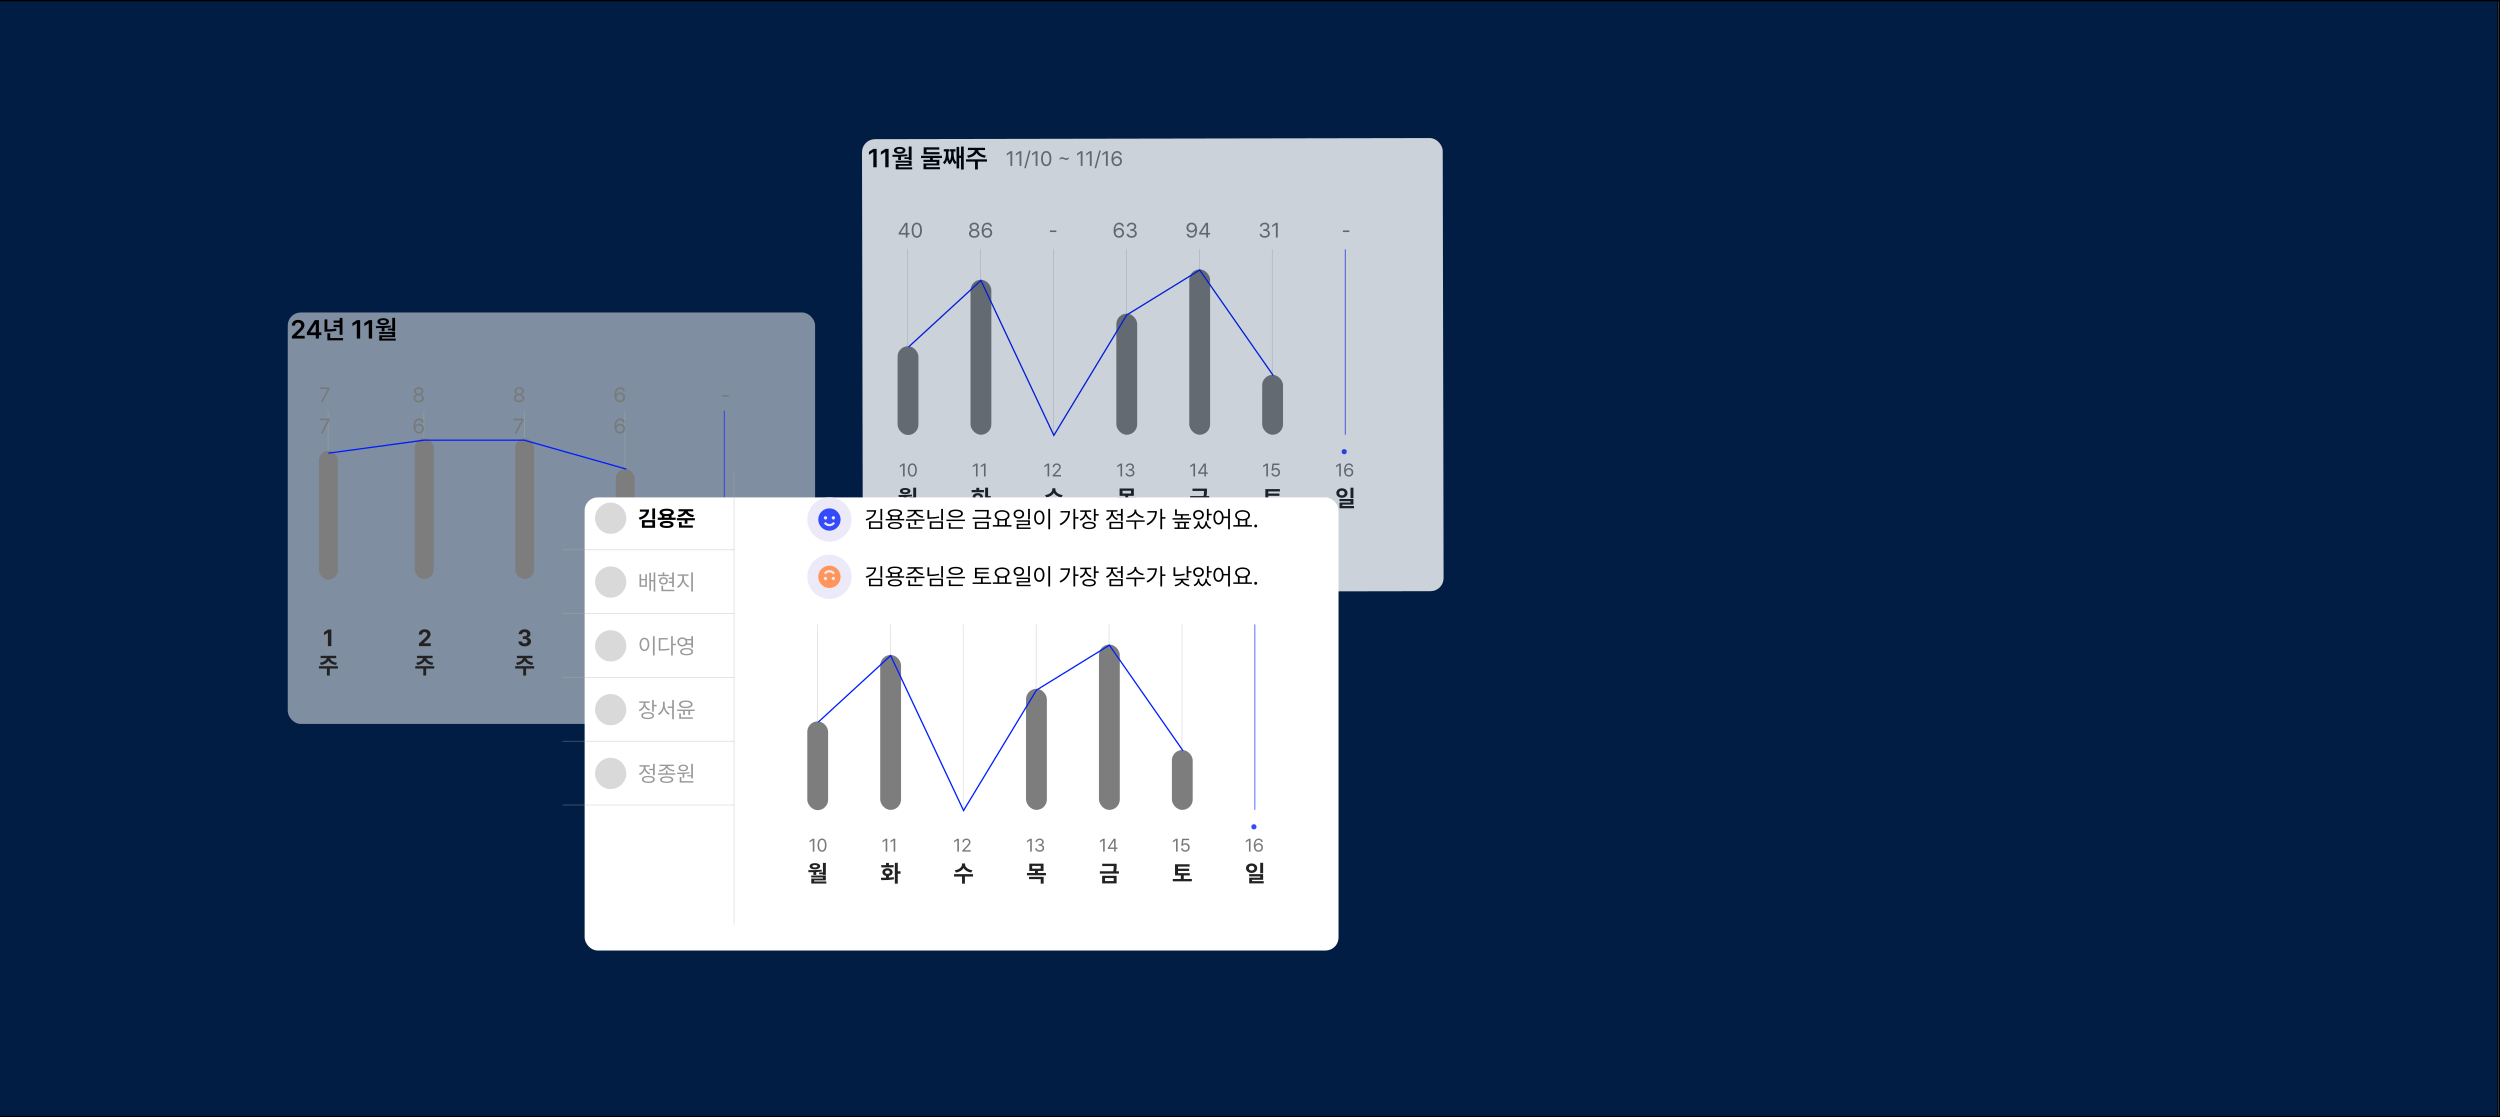 <svg width="1920" height="858" viewBox="0 0 1920 858" fill="none" xmlns="http://www.w3.org/2000/svg">
<rect x="0.5" y="0.5" width="1919" height="857" fill="white" stroke="black"/>
<rect x="-0.5" y="0.5" width="1919" height="857" fill="#011D43" stroke="black"/>
<g opacity="0.5">
<g filter="url(#filter0_di_3592_7980)">
<rect x="205" y="219.991" width="405" height="316.009" rx="10" fill="white"/>
</g>
</g>
<path d="M321.737 496.211L321.719 494.295L326.289 490.094C327.485 488.951 328.117 488.248 328.117 487.246C328.117 486.121 327.256 485.418 326.096 485.418C324.901 485.418 324.127 486.174 324.127 487.387H321.613C321.596 484.891 323.442 483.309 326.131 483.309C328.856 483.309 330.666 484.855 330.666 487.07C330.666 488.512 329.963 489.707 327.344 492.08L325.41 493.961V494.031H330.842V496.211H321.737ZM333.514 511.656V513.449H327.291V518.828H325.076V513.449H318.924V511.656H333.514ZM332.213 503.676V505.434H327.555C327.775 506.998 329.541 508.571 332.828 508.967L332.02 510.725C329.207 510.347 327.195 509.143 326.237 507.49C325.252 509.143 323.257 510.347 320.471 510.725L319.645 508.967C322.879 508.571 324.663 506.998 324.918 505.434H320.242V503.676H332.213Z" fill="#222222"/>
<line opacity="0.5" x1="325.523" y1="444.681" x2="325.523" y2="315.339" stroke="#B1B1B1" stroke-width="0.5"/>
<path d="M254.485 483.484V496.211H251.83V485.998H251.76L248.842 487.826V485.488L251.989 483.484H254.485ZM259.503 511.656V513.449H253.281V518.828H251.066V513.449H244.913V511.656H259.503ZM258.203 503.676V505.434H253.544C253.764 506.998 255.531 508.571 258.818 508.967L258.009 510.725C255.197 510.347 253.184 509.143 252.226 507.49C251.242 509.143 249.246 510.347 246.46 510.725L245.634 508.967C248.869 508.571 250.653 506.998 250.908 505.434H246.232V503.676H258.203Z" fill="#222222"/>
<line opacity="0.5" x1="251.969" y1="444.681" x2="251.969" y2="315.339" stroke="#B1B1B1" stroke-width="0.5"/>
<path d="M475.019 493.961V491.869L480.398 483.484H483.72V491.834H485.337V493.961H483.72V496.211H481.206V493.961H475.019ZM477.691 491.834H481.241V486.385H481.118L477.691 491.729V491.834ZM487.429 511.656V513.449H481.206V518.828H478.991V513.449H472.839V511.656H487.429ZM486.128 503.676V505.434H481.47C481.69 506.998 483.456 508.571 486.743 508.967L485.935 510.725C483.122 510.347 481.109 509.143 480.151 507.49C479.167 509.143 477.172 510.347 474.386 510.725L473.56 508.967C476.794 508.571 478.578 506.998 478.833 505.434H474.157V503.676H486.128Z" fill="#222222"/>
<path d="M402.928 496.387C400.133 496.387 398.129 494.84 398.076 492.625H400.748C400.801 493.574 401.715 494.207 402.945 494.207C404.211 494.207 405.125 493.486 405.108 492.467C405.125 491.43 404.193 490.691 402.699 490.691H401.522V488.74H402.699C403.947 488.74 404.826 488.055 404.826 487.053C404.826 486.086 404.088 485.418 402.963 485.418C401.838 485.418 400.906 486.051 400.871 487.018H398.34C398.375 484.82 400.361 483.309 402.963 483.309C405.617 483.309 407.393 484.873 407.375 486.895C407.393 488.318 406.391 489.338 404.967 489.584V489.689C406.83 489.918 407.867 491.061 407.85 492.643C407.867 494.822 405.793 496.387 402.928 496.387ZM410.249 511.656V513.449H404.026V518.828H401.812V513.449H395.659V511.656H410.249ZM408.948 503.676V505.434H404.29C404.51 506.998 406.276 508.571 409.564 508.967L408.755 510.725C405.942 510.347 403.93 509.143 402.972 507.49C401.987 509.143 399.992 510.347 397.206 510.725L396.38 508.967C399.614 508.571 401.399 506.998 401.653 505.434H396.978V503.676H408.948Z" fill="#222222"/>
<line opacity="0.5" x1="402.711" y1="444.681" x2="402.711" y2="315.339" stroke="#B1B1B1" stroke-width="0.5"/>
<line opacity="0.5" x1="479.898" y1="444.681" x2="479.898" y2="315.339" stroke="#B1B1B1" stroke-width="0.5"/>
<path d="M556.911 496.387C554.257 496.387 552.323 494.822 552.271 492.625H554.837C554.89 493.627 555.804 494.295 556.911 494.295C558.23 494.295 559.161 493.363 559.161 492.045C559.161 490.691 558.212 489.76 556.876 489.742C555.927 489.742 555.259 490.094 554.872 490.814H552.482L553.167 483.484H561.007V485.646H555.347L554.995 488.863H555.101C555.575 488.23 556.525 487.791 557.65 487.791C559.987 487.791 561.728 489.531 561.728 491.975C561.728 494.541 559.777 496.387 556.911 496.387ZM564.162 511.656V513.449H557.94V518.828H555.725V513.449H549.572V511.656H564.162ZM562.862 503.676V505.434H558.203C558.423 506.998 560.19 508.571 563.477 508.967L562.668 510.725C559.856 510.347 557.843 509.143 556.885 507.49C555.901 509.143 553.905 510.347 551.119 510.725L550.293 508.967C553.528 508.571 555.312 506.998 555.567 505.434H550.891V503.676H562.862Z" fill="#222222"/>
<line x1="556.172" y1="444.681" x2="556.172" y2="315.339" stroke="#001DFF" stroke-width="0.5"/>
<rect x="244.953" y="346.213" width="14.529" height="98.98" rx="7.265" fill="#7D7D7D"/>
<rect x="318.508" y="336.621" width="14.529" height="108.061" rx="7.265" fill="#7D7D7D"/>
<rect x="395.695" y="336.621" width="14.529" height="108.061" rx="7.265" fill="#7D7D7D"/>
<rect x="472.883" y="360.23" width="14.529" height="84.451" rx="7.265" fill="#7D7D7D"/>
<path d="M252.219 348.029L325.773 338.04H402.505L481.053 360.288" stroke="#001DFF"/>
<path d="M224.172 260V258.164L229.172 253.34C230.598 251.914 231.34 251.074 231.34 249.883C231.34 248.574 230.305 247.734 228.918 247.734C227.453 247.734 226.516 248.652 226.535 250.078H224.113C224.094 247.402 226.105 245.664 228.938 245.664C231.828 245.664 233.781 247.383 233.781 249.765C233.781 251.367 233 252.656 230.227 255.273L227.707 257.773V257.871H233.996V260H224.172ZM235.656 257.363V255.332L241.77 245.859H244.934V255.273H246.789V257.363H244.934V260H242.512V257.363H235.656ZM238.254 255.273H242.551V248.75H242.395L238.254 255.176V255.273ZM263.02 244.101V257.109H260.852V251.23H256.242V249.511H260.852V247.91H256.242V246.191H260.852V244.101H263.02ZM263.469 259.629V261.386H251.418V255.957H253.605V259.629H263.469ZM251.398 245.273V252.91C253.645 252.881 255.764 252.744 258.137 252.324L258.352 254.082C255.637 254.59 253.254 254.687 250.637 254.707H249.25V245.273H251.398ZM276.594 245.859V260H274.035V248.34H273.957L270.656 250.449V248.125L274.152 245.859H276.594ZM285.773 245.859V260H283.215V248.34H283.137L279.836 250.449V248.125L283.332 245.859H285.773ZM303.43 244.101V254.394H301.242V253.672H297.941V252.344H301.242V244.101H303.43ZM288.605 250.469C292.023 250.469 296.281 250.429 300.07 250.058L300.188 251.426C298.576 251.65 296.916 251.787 295.285 251.855V254.414H293.137V251.953C291.623 251.992 290.168 252.002 288.84 251.992L288.605 250.469ZM303.43 254.941V258.906H293.391V260.039H303.898V261.582H291.262V257.48H301.281V256.426H291.184V254.941H303.43ZM294.309 244.375C296.926 244.375 298.723 245.429 298.723 247.031C298.723 248.672 296.926 249.668 294.309 249.668C291.633 249.668 289.855 248.672 289.855 247.031C289.855 245.429 291.633 244.375 294.309 244.375ZM294.309 245.82C292.824 245.82 291.906 246.289 291.926 247.031C291.906 247.773 292.824 248.222 294.309 248.222C295.754 248.222 296.691 247.773 296.691 247.031C296.691 246.289 295.754 245.82 294.309 245.82Z" fill="black"/>
<path d="M476.062 308.977C474.094 308.946 471.938 307.789 471.938 303.602C471.938 299.602 473.578 297.352 476.234 297.352C478.219 297.352 479.609 298.571 479.906 300.352H478.516C478.25 299.352 477.5 298.602 476.234 298.602C474.375 298.602 473.266 300.196 473.266 302.914H473.406C474.062 301.977 475.094 301.414 476.312 301.414C478.328 301.414 480 302.977 480 305.164C480 307.289 478.438 308.992 476.062 308.977ZM476.062 307.742C477.531 307.742 478.625 306.586 478.641 305.18C478.625 303.789 477.578 302.649 476.094 302.649C474.609 302.649 473.469 303.852 473.453 305.196C473.453 306.524 474.547 307.742 476.062 307.742ZM476.062 332.977C474.094 332.946 471.938 331.789 471.938 327.602C471.938 323.602 473.578 321.352 476.234 321.352C478.219 321.352 479.609 322.571 479.906 324.352H478.516C478.25 323.352 477.5 322.602 476.234 322.602C474.375 322.602 473.266 324.196 473.266 326.914H473.406C474.062 325.977 475.094 325.414 476.312 325.414C478.328 325.414 480 326.977 480 329.164C480 331.289 478.438 332.992 476.062 332.977ZM476.062 331.742C477.531 331.742 478.625 330.586 478.641 329.18C478.625 327.789 477.578 326.649 476.094 326.649C474.609 326.649 473.469 327.852 473.453 329.196C473.453 330.524 474.547 331.742 476.062 331.742Z" fill="#797979"/>
<path d="M559.641 303.367V304.602H554.688V303.367H559.641Z" fill="#797979"/>
<path d="M398.727 308.977C396.352 308.977 394.695 307.664 394.711 305.821C394.695 304.352 395.711 303.149 397.008 302.946V302.883C395.883 302.617 395.148 301.586 395.148 300.352C395.148 298.617 396.664 297.352 398.727 297.352C400.789 297.352 402.305 298.617 402.32 300.352C402.305 301.586 401.555 302.617 400.445 302.883V302.946C401.727 303.149 402.742 304.352 402.758 305.821C402.742 307.664 401.086 308.977 398.727 308.977ZM398.727 307.742C400.352 307.742 401.352 306.93 401.352 305.742C401.352 304.492 400.242 303.571 398.727 303.571C397.211 303.571 396.086 304.492 396.117 305.742C396.086 306.93 397.102 307.742 398.727 307.742ZM398.727 302.383C400.008 302.383 400.945 301.602 400.945 300.461C400.945 299.336 400.055 298.571 398.727 298.571C397.383 298.571 396.508 299.336 396.508 300.461C396.508 301.602 397.43 302.383 398.727 302.383ZM395.305 332.821L400.492 322.836V322.758H394.508V321.508H401.945V322.821L396.773 332.821H395.305Z" fill="#797979"/>
<path d="M321.539 308.977C319.164 308.977 317.508 307.664 317.523 305.821C317.508 304.352 318.523 303.149 319.82 302.946V302.883C318.695 302.617 317.961 301.586 317.961 300.352C317.961 298.617 319.477 297.352 321.539 297.352C323.602 297.352 325.117 298.617 325.133 300.352C325.117 301.586 324.367 302.617 323.258 302.883V302.946C324.539 303.149 325.555 304.352 325.57 305.821C325.555 307.664 323.898 308.977 321.539 308.977ZM321.539 307.742C323.164 307.742 324.164 306.93 324.164 305.742C324.164 304.492 323.055 303.571 321.539 303.571C320.023 303.571 318.898 304.492 318.93 305.742C318.898 306.93 319.914 307.742 321.539 307.742ZM321.539 302.383C322.82 302.383 323.758 301.602 323.758 300.461C323.758 299.336 322.867 298.571 321.539 298.571C320.195 298.571 319.32 299.336 319.32 300.461C319.32 301.602 320.242 302.383 321.539 302.383ZM321.695 332.977C319.727 332.946 317.57 331.789 317.57 327.602C317.57 323.602 319.211 321.352 321.867 321.352C323.852 321.352 325.242 322.571 325.539 324.352H324.148C323.883 323.352 323.133 322.602 321.867 322.602C320.008 322.602 318.898 324.196 318.898 326.914H319.039C319.695 325.977 320.727 325.414 321.945 325.414C323.961 325.414 325.633 326.977 325.633 329.164C325.633 331.289 324.07 332.992 321.695 332.977ZM321.695 331.742C323.164 331.742 324.258 330.586 324.273 329.18C324.258 327.789 323.211 326.649 321.727 326.649C320.242 326.649 319.102 327.852 319.086 329.196C319.086 330.524 320.18 331.742 321.695 331.742Z" fill="#797979"/>
<path d="M246.375 308.821L251.562 298.836V298.758H245.578V297.508H253.016V298.821L247.844 308.821H246.375ZM246.375 332.821L251.562 322.836V322.758H245.578V321.508H253.016V322.821L247.844 332.821H246.375Z" fill="#797979"/>
<g opacity="0.8">
<g filter="url(#filter1_di_3592_7980)">
<rect x="646" y="86.899" width="446" height="348" rx="10" transform="rotate(-0.115 646 86.899)" fill="white"/>
</g>
<path d="M750.781 356.012V365.91H749.537V357.297H749.482L747.076 358.897V357.653L749.537 356.012H750.781ZM756.92 356.012V365.91H755.676V357.297H755.621L753.215 358.897V357.653L755.676 356.012H756.92Z" fill="#797979"/>
<path d="M758.845 374.531V381.035H760.937V382.899H758.845V390.528H756.577V374.531H758.845ZM745.854 386.01C747.023 386.01 748.386 386.01 749.81 385.975V384.604C748.104 384.27 746.997 383.189 747.015 381.703C746.997 379.91 748.614 378.698 750.952 378.698C753.237 378.698 754.872 379.91 754.89 381.703C754.872 383.189 753.747 384.279 752.06 384.604V385.887C753.325 385.825 754.6 385.72 755.786 385.553L755.927 387.188C752.517 387.821 748.86 387.838 746.153 387.838L745.854 386.01ZM755.663 376.307V378.065H746.171V376.307H749.81V374.619H752.06V376.307H755.663ZM750.952 380.403C749.862 380.403 749.124 380.877 749.142 381.703C749.124 382.547 749.862 383.004 750.952 383.004C752.007 383.004 752.728 382.547 752.728 381.703C752.728 380.877 752.007 380.403 750.952 380.403Z" fill="#222222"/>
<line opacity="0.5" x1="753.102" y1="333.885" x2="753.102" y2="191.449" stroke="#B1B1B1" stroke-width="0.5"/>
<path d="M694.781 356.012V365.91H693.537V357.297H693.482L691.076 358.897V357.653L693.537 356.012H694.781ZM700.66 366.047C698.459 366.047 697.201 364.201 697.201 360.961C697.201 357.748 698.486 355.875 700.66 355.875C702.834 355.875 704.119 357.748 704.119 360.961C704.119 364.201 702.848 366.047 700.66 366.047ZM700.66 364.953C702.082 364.953 702.916 363.518 702.916 360.961C702.916 358.405 702.082 356.942 700.66 356.942C699.238 356.942 698.391 358.405 698.391 360.961C698.391 363.518 699.225 364.953 700.66 364.953Z" fill="#797979"/>
<path d="M703.601 374.549V383.813H701.351V383.303H698.45V381.949H701.351V374.549H703.601ZM690.048 380.174C693.142 380.192 696.974 380.156 700.401 379.84L700.507 381.229C699.092 381.422 697.642 381.545 696.218 381.615V383.848H694.003V381.703C692.693 381.739 691.437 381.739 690.276 381.721L690.048 380.174ZM703.601 384.287V388.031H694.601V388.858H703.97V390.422H692.403V386.59H701.368V385.799H692.333V384.287H703.601ZM695.198 374.76C697.571 374.76 699.206 375.727 699.224 377.168C699.206 378.662 697.571 379.559 695.198 379.559C692.755 379.559 691.138 378.662 691.138 377.168C691.138 375.727 692.755 374.76 695.198 374.76ZM695.198 376.237C693.985 376.219 693.247 376.588 693.265 377.168C693.247 377.766 693.985 378.1 695.198 378.1C696.376 378.1 697.132 377.766 697.132 377.168C697.132 376.588 696.376 376.219 695.198 376.237Z" fill="#222222"/>
<line opacity="0.5" x1="697.102" y1="333.885" x2="697.102" y2="191.449" stroke="#B1B1B1" stroke-width="0.5"/>
<path d="M917.781 356.012V365.91H916.537V357.297H916.482L914.076 358.897V357.653L916.537 356.012H917.781ZM920.174 363.887V362.875L924.631 356.012H926.148V362.807H927.529V363.887H926.148V365.91H924.973V363.887H920.174ZM921.5 362.807H924.973V357.571H924.85L921.5 362.725V362.807Z" fill="#797979"/>
<path d="M926.95 375.252V376.535C926.95 377.783 926.95 379.172 926.581 381H928.69V382.811H914.048V381H924.313C924.665 379.401 924.709 378.161 924.718 377.045H915.841V375.252H926.95ZM926.897 384.498V390.352H915.788V384.498H926.897ZM917.985 386.256V388.559H924.665V386.256H917.985Z" fill="#222222"/>
<line opacity="0.5" x1="921.102" y1="333.885" x2="921.102" y2="191.449" stroke="#B1B1B1" stroke-width="0.5"/>
<path d="M805.781 356.012V365.91H804.537V357.297H804.482L802.076 358.897V357.653L804.537 356.012H805.781ZM808.42 365.91L808.406 365.008L811.783 361.453C812.959 360.209 813.52 359.539 813.52 358.623C813.52 357.612 812.658 356.942 811.551 356.942C810.375 356.942 809.623 357.694 809.623 358.801H808.461C808.447 357.051 809.801 355.875 811.592 355.875C813.383 355.875 814.668 357.078 814.668 358.623C814.668 359.731 814.148 360.592 812.398 362.397L810.129 364.735V364.817H814.846V365.91H808.42Z" fill="#797979"/>
<path d="M810.538 375.78C810.538 377.66 812.454 379.752 816.128 380.209L815.249 382.02C812.454 381.615 810.406 380.323 809.36 378.592C808.306 380.323 806.275 381.615 803.507 382.02L802.61 380.209C806.249 379.752 808.183 377.66 808.183 375.78V375.006H810.538V375.78ZM816.638 383.233V385.061H810.415V390.528H808.2V385.061H802.048V383.233H816.638Z" fill="#222222"/>
<line opacity="0.5" x1="809.102" y1="333.885" x2="809.102" y2="191.449" stroke="#B1B1B1" stroke-width="0.5"/>
<path d="M973.781 356.012V365.91H972.537V357.297H972.482L970.076 358.897V357.653L972.537 356.012H973.781ZM979.646 366.047C977.855 366.047 976.502 364.94 976.434 363.422H977.623C977.719 364.311 978.58 364.967 979.646 364.967C980.932 364.967 981.861 364.024 981.861 362.78C981.861 361.494 980.891 360.551 979.564 360.537C978.73 360.524 978.088 360.783 977.719 361.426H976.529L977.227 356.012H982.586V357.106H978.252L977.883 360.004H977.979C978.416 359.662 979.086 359.43 979.783 359.43C981.67 359.43 983.064 360.824 983.064 362.752C983.064 364.666 981.615 366.047 979.646 366.047Z" fill="#797979"/>
<path d="M983.091 382.459V384.235H978.485V386.942H984.69V388.735H970.048V386.942H976.218V384.235H971.771V375.639H982.968V377.432H974.056V379.031H982.599V380.789H974.056V382.459H983.091Z" fill="#222222"/>
<line opacity="0.5" x1="977.102" y1="333.885" x2="977.102" y2="191.449" stroke="#B1B1B1" stroke-width="0.5"/>
<path d="M861.781 356.012V365.91H860.537V357.297H860.482L858.076 358.897V357.653L860.537 356.012H861.781ZM867.838 366.047C865.869 366.047 864.461 364.994 864.393 363.422H865.637C865.705 364.365 866.648 364.953 867.824 364.953C869.123 364.953 870.08 364.242 870.08 363.217C870.08 362.137 869.219 361.371 867.674 361.371H866.867V360.291H867.674C868.877 360.291 869.711 359.621 869.711 358.596C869.711 357.612 868.986 356.942 867.865 356.942C866.812 356.942 865.842 357.53 865.787 358.5H864.598C864.666 356.928 866.115 355.875 867.879 355.875C869.766 355.875 870.914 357.106 870.9 358.528C870.914 359.649 870.258 360.483 869.219 360.77V360.838C870.504 361.043 871.297 361.959 871.283 363.217C871.297 364.844 869.807 366.047 867.838 366.047Z" fill="#797979"/>
<path d="M870.792 375.164V380.789H866.45V382.319H872.638V384.129H858.048V382.319H864.2V380.789H859.858V375.164H870.792ZM862.056 376.905V379.031H868.595V376.905H862.056ZM870.862 385.307V390.528H868.63V387.065H859.665V385.307H870.862Z" fill="#222222"/>
<line opacity="0.5" x1="865.102" y1="333.885" x2="865.102" y2="191.449" stroke="#B1B1B1" stroke-width="0.5"/>
<path d="M1029.78 356.012V365.91H1028.54V357.297H1028.48L1026.08 358.897V357.653L1028.54 356.012H1029.78ZM1035.87 366.047C1034.14 366.02 1032.26 365.008 1032.26 361.344C1032.26 357.844 1033.69 355.875 1036.02 355.875C1037.75 355.875 1038.97 356.942 1039.23 358.5H1038.01C1037.78 357.625 1037.12 356.969 1036.02 356.969C1034.39 356.969 1033.42 358.364 1033.42 360.742H1033.54C1034.12 359.922 1035.02 359.43 1036.08 359.43C1037.85 359.43 1039.31 360.797 1039.31 362.711C1039.31 364.571 1037.94 366.061 1035.87 366.047ZM1035.87 364.967C1037.15 364.967 1038.11 363.955 1038.12 362.725C1038.11 361.508 1037.19 360.51 1035.89 360.51C1034.59 360.51 1033.6 361.563 1033.58 362.739C1033.58 363.901 1034.54 364.967 1035.87 364.967Z" fill="#797979"/>
<path d="M1030.6 375.006C1033.03 375.006 1034.87 376.518 1034.87 378.662C1034.87 380.772 1033.03 382.301 1030.6 382.301C1028.12 382.301 1026.29 380.772 1026.29 378.662C1026.29 376.518 1028.12 375.006 1030.6 375.006ZM1030.6 376.834C1029.37 376.834 1028.46 377.502 1028.47 378.662C1028.46 379.805 1029.37 380.49 1030.6 380.49C1031.81 380.49 1032.71 379.805 1032.71 378.662C1032.71 377.502 1031.81 376.834 1030.6 376.834ZM1039.44 374.531V382.547H1037.19V374.531H1039.44ZM1039.44 383.215V387.557H1030.93V388.594H1039.88V390.352H1028.74V385.922H1037.21V384.938H1028.7V383.215H1039.44Z" fill="#222222"/>
<line x1="1033.1" y1="333.885" x2="1033.1" y2="191.449" stroke="#001DFF" stroke-width="0.5"/>
<circle cx="1032.35" cy="346.885" r="2" fill="#344BFD"/>
<rect x="689.352" y="265.885" width="16" height="68.197" rx="8" fill="#7D7D7D"/>
<rect x="745.352" y="214.885" width="16" height="119" rx="8" fill="#7D7D7D"/>
<rect x="857.352" y="240.885" width="16" height="93" rx="8" fill="#7D7D7D"/>
<rect x="913.352" y="206.885" width="16" height="127" rx="8" fill="#7D7D7D"/>
<rect x="969.352" y="287.885" width="16" height="46" rx="8" fill="#7D7D7D"/>
<path d="M697.852 266.385L753.352 215.385L809.352 334.385L865.352 241.885L921.352 207.385L977.852 288.385" stroke="#001DFF"/>
<path d="M673.266 114.308V128.449H670.707V116.788H670.629L667.328 118.898V116.574L670.824 114.308H673.266ZM682.445 114.308V128.449H679.887V116.788H679.809L676.508 118.898V116.574L680.004 114.308H682.445ZM700.102 112.55V122.843H697.914V122.12H694.613V120.792H697.914V112.55H700.102ZM685.277 118.917C688.695 118.917 692.953 118.878 696.742 118.507L696.859 119.874C695.248 120.099 693.588 120.236 691.957 120.304V122.863H689.809V120.402C688.295 120.441 686.84 120.451 685.512 120.441L685.277 118.917ZM700.102 123.39V127.355H690.062V128.488H700.57V130.031H687.934V125.929H697.953V124.874H687.855V123.39H700.102ZM690.98 112.824C693.598 112.824 695.395 113.878 695.395 115.48C695.395 117.12 693.598 118.117 690.98 118.117C688.305 118.117 686.527 117.12 686.527 115.48C686.527 113.878 688.305 112.824 690.98 112.824ZM690.98 114.269C689.496 114.269 688.578 114.738 688.598 115.48C688.578 116.222 689.496 116.671 690.98 116.671C692.426 116.671 693.363 116.222 693.363 115.48C693.363 114.738 692.426 114.269 690.98 114.269ZM721.527 116.828V118.546H709.379V113.156H721.371V114.913H711.547V116.828H721.527ZM723.422 119.66V121.378H716.43V122.745H721.41V127.042H711.371V128.351H721.898V130.011H709.242V125.519H719.281V124.347H709.223V122.745H714.281V121.378H707.328V119.66H723.422ZM740.141 112.531V130.187H738.07V121.281H736.645V129.328H734.633V124.679L733.441 126.124C732.445 125.314 731.83 124.103 731.449 122.745C731.098 124.161 730.482 125.451 729.418 126.32C728.354 125.441 727.738 124.132 727.387 122.706C727.016 124.083 726.41 125.304 725.414 126.124L724.184 124.66C726.215 123.019 726.449 119.972 726.449 117.589V116.3H724.809V114.562H729.203V116.3H728.344V117.589C728.324 119.24 728.383 121.642 729.438 123.488C730.453 121.681 730.492 119.357 730.512 117.589V116.3H729.652V114.562H733.832V116.3H732.387V117.589C732.367 120.001 732.641 122.999 734.633 124.64V112.843H736.645V119.503H738.07V112.531H740.141ZM757.992 122.374V124.132H750.98V130.167H748.832V124.132H741.898V122.374H757.992ZM756.508 113.527V115.245H751.215C751.342 117.179 753.666 119.035 757.152 119.484L756.371 121.183C753.363 120.763 751.02 119.386 749.945 117.472C748.871 119.386 746.527 120.763 743.559 121.183L742.738 119.484C746.205 119.035 748.529 117.179 748.695 115.245H743.383V113.527H756.508Z" fill="black"/>
<path d="M777.414 116.136V127.449H775.992V117.605H775.93L773.18 119.433V118.011L775.992 116.136H777.414ZM784.43 116.136V127.449H783.008V117.605H782.945L780.195 119.433V118.011L783.008 116.136H784.43ZM791.492 115.605L787.836 129.152H786.617L790.258 115.605H791.492ZM796.789 116.136V127.449H795.367V117.605H795.305L792.555 119.433V118.011L795.367 116.136H796.789ZM803.508 127.605C800.992 127.605 799.555 125.495 799.555 121.792C799.555 118.12 801.023 115.98 803.508 115.98C805.992 115.98 807.461 118.12 807.461 121.792C807.461 125.495 806.008 127.605 803.508 127.605ZM803.508 126.355C805.133 126.355 806.086 124.714 806.086 121.792C806.086 118.87 805.133 117.199 803.508 117.199C801.883 117.199 800.914 118.87 800.914 121.792C800.914 124.714 801.867 126.355 803.508 126.355ZM813.805 121.62C814.305 121.042 814.93 120.73 815.617 120.73C816.805 120.73 817.883 121.636 819.023 121.636C819.727 121.636 820.336 121.292 820.805 120.652V121.949C820.289 122.542 819.68 122.839 818.992 122.839C817.805 122.839 816.727 121.933 815.57 121.933C814.883 121.933 814.273 122.277 813.805 122.917V121.62ZM831.398 116.136V127.449H829.977V117.605H829.914L827.164 119.433V118.011L829.977 116.136H831.398ZM838.414 116.136V127.449H836.992V117.605H836.93L834.18 119.433V118.011L836.992 116.136H838.414ZM845.477 115.605L841.82 129.152H840.602L844.242 115.605H845.477ZM850.773 116.136V127.449H849.352V117.605H849.289L846.539 119.433V118.011L849.352 116.136H850.773ZM857.727 127.605C855.758 127.574 853.602 126.417 853.602 122.23C853.602 118.23 855.242 115.98 857.898 115.98C859.883 115.98 861.273 117.199 861.57 118.98H860.18C859.914 117.98 859.164 117.23 857.898 117.23C856.039 117.23 854.93 118.824 854.93 121.542H855.07C855.727 120.605 856.758 120.042 857.977 120.042C859.992 120.042 861.664 121.605 861.664 123.792C861.664 125.917 860.102 127.62 857.727 127.605ZM857.727 126.37C859.195 126.37 860.289 125.214 860.305 123.808C860.289 122.417 859.242 121.277 857.758 121.277C856.273 121.277 855.133 122.48 855.117 123.824C855.117 125.152 856.211 126.37 857.727 126.37Z" fill="#797979"/>
<path d="M915.18 170.98C917.133 170.995 919.289 172.167 919.289 176.339C919.289 180.355 917.648 182.605 914.992 182.605C913.008 182.605 911.602 181.386 911.32 179.589H912.711C912.961 180.605 913.727 181.355 914.992 181.355C916.836 181.355 917.961 179.761 917.977 177.011H917.82C917.164 177.948 916.133 178.511 914.93 178.511C912.898 178.511 911.227 176.964 911.227 174.777C911.227 172.667 912.773 170.964 915.18 170.98ZM915.18 172.214C913.695 172.214 912.586 173.37 912.602 174.761C912.602 176.167 913.648 177.277 915.133 177.277C916.602 177.277 917.758 176.058 917.758 174.73C917.758 173.433 916.68 172.214 915.18 172.214ZM920.945 180.136V178.98L926.039 171.136H927.773V178.902H929.352V180.136H927.773V182.448H926.43V180.136H920.945ZM922.461 178.902H926.43V172.917H926.289L922.461 178.808V178.902Z" fill="#797979"/>
<path d="M971.32 182.605C969.07 182.605 967.461 181.402 967.383 179.605H968.805C968.883 180.683 969.961 181.355 971.305 181.355C972.789 181.355 973.883 180.542 973.883 179.37C973.883 178.136 972.898 177.261 971.133 177.261H970.211V176.027H971.133C972.508 176.027 973.461 175.261 973.461 174.089C973.461 172.964 972.633 172.198 971.352 172.198C970.148 172.198 969.039 172.87 968.977 173.98H967.617C967.695 172.183 969.352 170.98 971.367 170.98C973.523 170.98 974.836 172.386 974.82 174.011C974.836 175.292 974.086 176.245 972.898 176.573V176.652C974.367 176.886 975.273 177.933 975.258 179.37C975.273 181.23 973.57 182.605 971.32 182.605ZM981.289 171.136V182.448H979.867V172.605H979.805L977.055 174.433V173.011L979.867 171.136H981.289Z" fill="#797979"/>
<path d="M1036.29 176.995V178.23H1031.34V176.995H1036.29Z" fill="#797979"/>
<path d="M811.289 176.995V178.23H806.336V176.995H811.289Z" fill="#797979"/>
<path d="M859.352 182.605C857.383 182.573 855.227 181.417 855.227 177.23C855.227 173.23 856.867 170.98 859.523 170.98C861.508 170.98 862.898 172.198 863.195 173.98H861.805C861.539 172.98 860.789 172.23 859.523 172.23C857.664 172.23 856.555 173.823 856.555 176.542H856.695C857.352 175.605 858.383 175.042 859.602 175.042C861.617 175.042 863.289 176.605 863.289 178.792C863.289 180.917 861.727 182.62 859.352 182.605ZM859.352 181.37C860.82 181.37 861.914 180.214 861.93 178.808C861.914 177.417 860.867 176.277 859.383 176.277C857.898 176.277 856.758 177.48 856.742 178.823C856.742 180.152 857.836 181.37 859.352 181.37ZM869.133 182.605C866.883 182.605 865.273 181.402 865.195 179.605H866.617C866.695 180.683 867.773 181.355 869.117 181.355C870.602 181.355 871.695 180.542 871.695 179.37C871.695 178.136 870.711 177.261 868.945 177.261H868.023V176.027H868.945C870.32 176.027 871.273 175.261 871.273 174.089C871.273 172.964 870.445 172.198 869.164 172.198C867.961 172.198 866.852 172.87 866.789 173.98H865.43C865.508 172.183 867.164 170.98 869.18 170.98C871.336 170.98 872.648 172.386 872.633 174.011C872.648 175.292 871.898 176.245 870.711 176.573V176.652C872.18 176.886 873.086 177.933 873.07 179.37C873.086 181.23 871.383 182.605 869.133 182.605Z" fill="#797979"/>
<path d="M748.195 182.605C745.82 182.605 744.164 181.292 744.18 179.448C744.164 177.98 745.18 176.777 746.477 176.573V176.511C745.352 176.245 744.617 175.214 744.617 173.98C744.617 172.245 746.133 170.98 748.195 170.98C750.258 170.98 751.773 172.245 751.789 173.98C751.773 175.214 751.023 176.245 749.914 176.511V176.573C751.195 176.777 752.211 177.98 752.227 179.448C752.211 181.292 750.555 182.605 748.195 182.605ZM748.195 181.37C749.82 181.37 750.82 180.558 750.82 179.37C750.82 178.12 749.711 177.198 748.195 177.198C746.68 177.198 745.555 178.12 745.586 179.37C745.555 180.558 746.57 181.37 748.195 181.37ZM748.195 176.011C749.477 176.011 750.414 175.23 750.414 174.089C750.414 172.964 749.523 172.198 748.195 172.198C746.852 172.198 745.977 172.964 745.977 174.089C745.977 175.23 746.898 176.011 748.195 176.011ZM758.055 182.605C756.086 182.573 753.93 181.417 753.93 177.23C753.93 173.23 755.57 170.98 758.227 170.98C760.211 170.98 761.602 172.198 761.898 173.98H760.508C760.242 172.98 759.492 172.23 758.227 172.23C756.367 172.23 755.258 173.823 755.258 176.542H755.398C756.055 175.605 757.086 175.042 758.305 175.042C760.32 175.042 761.992 176.605 761.992 178.792C761.992 180.917 760.43 182.62 758.055 182.605ZM758.055 181.37C759.523 181.37 760.617 180.214 760.633 178.808C760.617 177.417 759.57 176.277 758.086 176.277C756.602 176.277 755.461 177.48 755.445 178.823C755.445 180.152 756.539 181.37 758.055 181.37Z" fill="#797979"/>
<path d="M690.133 180.136V178.98L695.227 171.136H696.961V178.902H698.539V180.136H696.961V182.448H695.617V180.136H690.133ZM691.648 178.902H695.617V172.917H695.477L691.648 178.808V178.902ZM704.102 182.605C701.586 182.605 700.148 180.495 700.148 176.792C700.148 173.12 701.617 170.98 704.102 170.98C706.586 170.98 708.055 173.12 708.055 176.792C708.055 180.495 706.602 182.605 704.102 182.605ZM704.102 181.355C705.727 181.355 706.68 179.714 706.68 176.792C706.68 173.87 705.727 172.198 704.102 172.198C702.477 172.198 701.508 173.87 701.508 176.792C701.508 179.714 702.461 181.355 704.102 181.355Z" fill="#797979"/>
</g>
<g filter="url(#filter2_di_3592_7980)">
<rect x="433" y="362" width="579" height="348" rx="10" fill="white"/>
</g>
<path d="M681.43 644.127V654.025H680.186V645.412H680.131L677.725 647.012V645.768L680.186 644.127H681.43ZM687.568 644.127V654.025H686.324V645.412H686.27L683.863 647.012V645.768L686.324 644.127H687.568Z" fill="#797979"/>
<path d="M689.493 662.646V669.15H691.585V671.014H689.493V678.643H687.226V662.646H689.493ZM676.503 674.125C677.672 674.125 679.034 674.125 680.458 674.09V672.719C678.753 672.385 677.646 671.304 677.663 669.818C677.646 668.025 679.263 666.812 681.601 666.812C683.886 666.812 685.521 668.025 685.538 669.818C685.521 671.304 684.396 672.394 682.708 672.719V674.002C683.974 673.94 685.248 673.835 686.435 673.668L686.575 675.303C683.165 675.936 679.509 675.953 676.802 675.953L676.503 674.125ZM686.312 664.422V666.18H676.819V664.422H680.458V662.734H682.708V664.422H686.312ZM681.601 668.518C680.511 668.518 679.772 668.992 679.79 669.818C679.772 670.662 680.511 671.119 681.601 671.119C682.655 671.119 683.376 670.662 683.376 669.818C683.376 668.992 682.655 668.518 681.601 668.518Z" fill="#222222"/>
<line opacity="0.5" x1="683.75" y1="622" x2="683.75" y2="479.564" stroke="#B1B1B1" stroke-width="0.5"/>
<path d="M625.43 644.127V654.025H624.186V645.412H624.131L621.725 647.012V645.768L624.186 644.127H625.43ZM631.309 654.162C629.107 654.162 627.85 652.316 627.85 649.076C627.85 645.863 629.135 643.99 631.309 643.99C633.482 643.99 634.768 645.863 634.768 649.076C634.768 652.316 633.496 654.162 631.309 654.162ZM631.309 653.068C632.73 653.068 633.564 651.633 633.564 649.076C633.564 646.52 632.73 645.057 631.309 645.057C629.887 645.057 629.039 646.52 629.039 649.076C629.039 651.633 629.873 653.068 631.309 653.068Z" fill="#797979"/>
<path d="M634.249 662.664V671.928H631.999V671.418H629.099V670.064H631.999V662.664H634.249ZM620.696 668.289C623.79 668.307 627.622 668.271 631.05 667.955L631.155 669.344C629.74 669.537 628.29 669.66 626.866 669.73V671.963H624.651V669.818C623.342 669.854 622.085 669.854 620.925 669.836L620.696 668.289ZM634.249 672.402V676.146H625.249V676.973H634.618V678.537H623.052V674.705H632.017V673.914H622.981V672.402H634.249ZM625.847 662.875C628.22 662.875 629.854 663.842 629.872 665.283C629.854 666.777 628.22 667.674 625.847 667.674C623.403 667.674 621.786 666.777 621.786 665.283C621.786 663.842 623.403 662.875 625.847 662.875ZM625.847 664.352C624.634 664.334 623.896 664.703 623.913 665.283C623.896 665.881 624.634 666.215 625.847 666.215C627.024 666.215 627.78 665.881 627.78 665.283C627.78 664.703 627.024 664.334 625.847 664.352Z" fill="#222222"/>
<line opacity="0.5" x1="627.75" y1="622" x2="627.75" y2="479.564" stroke="#B1B1B1" stroke-width="0.5"/>
<line opacity="0.5" x1="563.75" y1="710" x2="563.75" y2="362" stroke="#B1B1B1" stroke-width="0.5"/>
<line opacity="0.5" x1="564" y1="422.25" x2="432" y2="422.25" stroke="#B1B1B1" stroke-width="0.5"/>
<line opacity="0.5" x1="564" y1="471.25" x2="432" y2="471.25" stroke="#B1B1B1" stroke-width="0.5"/>
<line opacity="0.5" x1="564" y1="520.25" x2="432" y2="520.25" stroke="#B1B1B1" stroke-width="0.5"/>
<line opacity="0.5" x1="564" y1="569.25" x2="432" y2="569.25" stroke="#B1B1B1" stroke-width="0.5"/>
<line opacity="0.5" x1="564" y1="618.25" x2="432" y2="618.25" stroke="#B1B1B1" stroke-width="0.5"/>
<path d="M848.43 644.127V654.025H847.186V645.412H847.131L844.725 647.012V645.768L847.186 644.127H848.43ZM850.822 652.002V650.99L855.279 644.127H856.797V650.922H858.178V652.002H856.797V654.025H855.621V652.002H850.822ZM852.148 650.922H855.621V645.686H855.498L852.148 650.84V650.922Z" fill="#797979"/>
<path d="M857.599 663.367V664.65C857.599 665.898 857.599 667.287 857.229 669.115H859.339V670.926H844.696V669.115H854.962C855.313 667.516 855.357 666.276 855.366 665.16H846.489V663.367H857.599ZM857.546 672.613V678.467H846.437V672.613H857.546ZM848.634 674.371V676.674H855.313V674.371H848.634Z" fill="#222222"/>
<line opacity="0.5" x1="851.75" y1="622" x2="851.75" y2="479.564" stroke="#B1B1B1" stroke-width="0.5"/>
<path d="M736.43 644.127V654.025H735.186V645.412H735.131L732.725 647.012V645.768L735.186 644.127H736.43ZM739.068 654.025L739.055 653.123L742.432 649.568C743.607 648.324 744.168 647.654 744.168 646.738C744.168 645.727 743.307 645.057 742.199 645.057C741.023 645.057 740.271 645.809 740.271 646.916H739.109C739.096 645.166 740.449 643.99 742.24 643.99C744.031 643.99 745.316 645.193 745.316 646.738C745.316 647.846 744.797 648.707 743.047 650.512L740.777 652.85V652.932H745.494V654.025H739.068Z" fill="#797979"/>
<path d="M741.187 663.895C741.187 665.775 743.103 667.867 746.776 668.324L745.897 670.135C743.103 669.73 741.055 668.438 740.009 666.707C738.954 668.438 736.924 669.73 734.155 670.135L733.259 668.324C736.897 667.867 738.831 665.775 738.831 663.895V663.121H741.187V663.895ZM747.286 671.348V673.176H741.063V678.643H738.849V673.176H732.696V671.348H747.286Z" fill="#222222"/>
<line opacity="0.5" x1="739.75" y1="622" x2="739.75" y2="479.564" stroke="#B1B1B1" stroke-width="0.5"/>
<path d="M904.43 644.127V654.025H903.186V645.412H903.131L900.725 647.012V645.768L903.186 644.127H904.43ZM910.295 654.162C908.504 654.162 907.15 653.055 907.082 651.537H908.271C908.367 652.426 909.229 653.082 910.295 653.082C911.58 653.082 912.51 652.139 912.51 650.895C912.51 649.609 911.539 648.666 910.213 648.652C909.379 648.639 908.736 648.898 908.367 649.541H907.178L907.875 644.127H913.234V645.221H908.9L908.531 648.119H908.627C909.064 647.777 909.734 647.545 910.432 647.545C912.318 647.545 913.713 648.939 913.713 650.867C913.713 652.781 912.264 654.162 910.295 654.162Z" fill="#797979"/>
<path d="M913.739 670.574V672.35H909.134V675.057H915.339V676.85H900.696V675.057H906.866V672.35H902.419V663.754H913.616V665.547H904.704V667.146H913.247V668.904H904.704V670.574H913.739Z" fill="#222222"/>
<line opacity="0.5" x1="907.75" y1="622" x2="907.75" y2="479.564" stroke="#B1B1B1" stroke-width="0.5"/>
<path d="M792.43 644.127V654.025H791.186V645.412H791.131L788.725 647.012V645.768L791.186 644.127H792.43ZM798.486 654.162C796.518 654.162 795.109 653.109 795.041 651.537H796.285C796.354 652.48 797.297 653.068 798.473 653.068C799.771 653.068 800.729 652.357 800.729 651.332C800.729 650.252 799.867 649.486 798.322 649.486H797.516V648.406H798.322C799.525 648.406 800.359 647.736 800.359 646.711C800.359 645.727 799.635 645.057 798.514 645.057C797.461 645.057 796.49 645.645 796.436 646.615H795.246C795.314 645.043 796.764 643.99 798.527 643.99C800.414 643.99 801.562 645.221 801.549 646.643C801.562 647.764 800.906 648.598 799.867 648.885V648.953C801.152 649.158 801.945 650.074 801.932 651.332C801.945 652.959 800.455 654.162 798.486 654.162Z" fill="#797979"/>
<path d="M801.44 663.279V668.904H797.099V670.434H803.286V672.244H788.696V670.434H794.849V668.904H790.507V663.279H801.44ZM792.704 665.02V667.146H799.243V665.02H792.704ZM801.511 673.422V678.643H799.278V675.18H790.313V673.422H801.511Z" fill="#222222"/>
<line opacity="0.5" x1="795.75" y1="622" x2="795.75" y2="479.564" stroke="#B1B1B1" stroke-width="0.5"/>
<path d="M960.43 644.127V654.025H959.186V645.412H959.131L956.725 647.012V645.768L959.186 644.127H960.43ZM966.514 654.162C964.791 654.135 962.904 653.123 962.904 649.459C962.904 645.959 964.34 643.99 966.664 643.99C968.4 643.99 969.617 645.057 969.877 646.615H968.66C968.428 645.74 967.771 645.084 966.664 645.084C965.037 645.084 964.066 646.479 964.066 648.857H964.189C964.764 648.037 965.666 647.545 966.732 647.545C968.496 647.545 969.959 648.912 969.959 650.826C969.959 652.686 968.592 654.176 966.514 654.162ZM966.514 653.082C967.799 653.082 968.756 652.07 968.77 650.84C968.756 649.623 967.84 648.625 966.541 648.625C965.242 648.625 964.244 649.678 964.23 650.854C964.23 652.016 965.188 653.082 966.514 653.082Z" fill="#797979"/>
<path d="M961.249 663.121C963.675 663.121 965.521 664.633 965.521 666.777C965.521 668.887 963.675 670.416 961.249 670.416C958.771 670.416 956.942 668.887 956.942 666.777C956.942 664.633 958.771 663.121 961.249 663.121ZM961.249 664.949C960.019 664.949 959.104 665.617 959.122 666.777C959.104 667.92 960.019 668.605 961.249 668.605C962.462 668.605 963.358 667.92 963.358 666.777C963.358 665.617 962.462 664.949 961.249 664.949ZM970.091 662.646V670.662H967.841V662.646H970.091ZM970.091 671.33V675.672H961.583V676.709H970.53V678.467H959.386V674.037H967.858V673.053H959.351V671.33H970.091Z" fill="#222222"/>
<line x1="963.75" y1="622" x2="963.75" y2="479.564" stroke="#001DFF" stroke-width="0.5"/>
<circle cx="963" cy="635" r="2" fill="#344BFD"/>
<rect x="620" y="554" width="16" height="68.197" rx="8" fill="#7D7D7D"/>
<rect x="676" y="503" width="16" height="119" rx="8" fill="#7D7D7D"/>
<rect x="788" y="529" width="16" height="93" rx="8" fill="#7D7D7D"/>
<rect x="844" y="495" width="16" height="127" rx="8" fill="#7D7D7D"/>
<rect x="900" y="576" width="16" height="46" rx="8" fill="#7D7D7D"/>
<path d="M628.5 554.5L684 503.5L740 622.5L796 530L852 495.5L908.5 576.5" stroke="#001DFF"/>
<circle cx="469" cy="398" r="12" fill="#D9D9D9"/>
<circle cx="469" cy="447" r="12" fill="#D9D9D9"/>
<circle cx="469" cy="496" r="12" fill="#D9D9D9"/>
<circle cx="469" cy="545" r="12" fill="#D9D9D9"/>
<circle cx="469" cy="594" r="12" fill="#D9D9D9"/>
<path d="M498.467 391.3C498.467 395.284 495.86 398.007 491.345 399.169L490.531 397.525C493.926 396.662 495.86 394.977 496.192 392.943H491.411V391.3H498.467ZM503.099 390.437V398.87H500.974V390.437H503.099ZM503.099 399.484V405.345H493.021V399.484H503.099ZM495.13 401.145V403.685H501.023V401.145H495.13ZM518.92 397.575V399.269H505.141V397.575H508.245V395.766C507.141 395.276 506.519 394.529 506.519 393.558C506.519 391.731 508.66 390.636 512.03 390.636C515.367 390.636 517.509 391.731 517.525 393.558C517.517 394.537 516.87 395.301 515.749 395.782V397.575H518.92ZM512.014 400.065C515.284 400.065 517.26 401.028 517.276 402.771C517.26 404.548 515.284 405.511 512.014 405.511C508.693 405.511 506.718 404.548 506.718 402.771C506.718 401.028 508.693 400.065 512.014 400.065ZM512.014 401.659C509.922 401.659 508.859 402.024 508.876 402.771C508.859 403.552 509.922 403.934 512.014 403.934C514.056 403.934 515.135 403.552 515.151 402.771C515.135 402.024 514.056 401.659 512.014 401.659ZM512.03 392.263C509.889 392.263 508.71 392.711 508.727 393.558C508.71 394.388 509.889 394.803 512.03 394.803C514.139 394.803 515.334 394.388 515.334 393.558C515.334 392.711 514.139 392.263 512.03 392.263ZM510.387 397.575H513.641V396.313C513.143 396.372 512.603 396.396 512.03 396.396C511.441 396.396 510.893 396.372 510.387 396.297V397.575ZM532.367 391.067V392.728H528.2C528.449 393.973 530.01 395.234 532.998 395.566L532.218 397.227C529.387 396.911 527.495 395.732 526.706 394.172C525.909 395.724 524.033 396.911 521.211 397.227L520.447 395.566C523.436 395.234 524.979 393.956 525.229 392.728H521.095V391.067H532.367ZM533.646 397.94V399.634H527.951V402.24H525.859V399.634H519.816V397.94H533.646ZM532.118 403.568V405.262H521.443V400.896H523.552V403.568H532.118Z" fill="black"/>
<circle cx="637" cy="399" r="17" fill="#ECEAF8"/>
<path d="M637.002 407.58C641.733 407.58 645.582 403.731 645.582 399C645.582 394.269 641.733 390.42 637.002 390.42C632.271 390.42 628.422 394.269 628.422 399C628.422 403.731 632.271 407.58 637.002 407.58ZM639.999 396.426C640.17 396.421 640.34 396.451 640.499 396.514C640.659 396.576 640.804 396.67 640.926 396.789C641.049 396.909 641.146 397.052 641.213 397.209C641.279 397.367 641.313 397.537 641.313 397.708C641.313 397.879 641.279 398.048 641.212 398.206C641.146 398.363 641.048 398.506 640.926 398.626C640.803 398.745 640.658 398.839 640.498 398.901C640.339 398.963 640.169 398.993 639.998 398.989C639.664 398.98 639.346 398.841 639.113 398.601C638.88 398.362 638.749 398.041 638.75 397.707C638.75 397.373 638.88 397.052 639.114 396.812C639.347 396.573 639.665 396.434 639.999 396.426ZM636.308 402.362C636.766 402.454 637.237 402.454 637.695 402.362C637.912 402.318 638.128 402.25 638.338 402.162C638.539 402.076 638.737 401.97 638.921 401.847C639.099 401.725 639.27 401.584 639.428 401.427C639.585 401.271 639.726 401.1 639.848 400.919L641.27 401.877C640.9 402.426 640.429 402.898 639.881 403.268C639.323 403.645 638.697 403.908 638.037 404.044C637.354 404.181 636.65 404.181 635.966 404.043C635.307 403.909 634.68 403.646 634.123 403.268C633.575 402.897 633.103 402.424 632.732 401.877L634.155 400.918C634.278 401.099 634.418 401.27 634.574 401.424C635.047 401.9 635.651 402.227 636.308 402.362ZM633.999 396.426C634.168 396.426 634.335 396.459 634.491 396.524C634.648 396.589 634.789 396.684 634.909 396.803C635.028 396.923 635.123 397.065 635.188 397.221C635.253 397.377 635.286 397.545 635.286 397.714C635.286 397.883 635.252 398.05 635.188 398.206C635.123 398.362 635.028 398.504 634.908 398.624C634.789 398.743 634.647 398.838 634.491 398.903C634.334 398.967 634.167 399.001 633.998 399.001C633.656 399 633.329 398.865 633.088 398.623C632.846 398.382 632.711 398.054 632.711 397.713C632.711 397.371 632.847 397.044 633.088 396.803C633.33 396.561 633.657 396.426 633.999 396.426Z" fill="#344BFD"/>
<circle cx="637" cy="443" r="17" fill="#ECEAF8"/>
<path d="M636.998 434.42C632.267 434.42 628.418 438.269 628.418 443C628.418 447.731 632.267 451.579 636.998 451.579C641.729 451.579 645.578 447.731 645.578 443C645.578 438.269 641.729 434.42 636.998 434.42ZM634.001 445.574C633.83 445.578 633.66 445.548 633.501 445.486C633.341 445.423 633.196 445.329 633.074 445.21C632.951 445.09 632.854 444.948 632.787 444.79C632.721 444.632 632.687 444.463 632.687 444.292C632.687 444.121 632.721 443.951 632.788 443.794C632.854 443.636 632.952 443.493 633.074 443.374C633.197 443.254 633.342 443.161 633.502 443.098C633.661 443.036 633.831 443.006 634.002 443.011C634.336 443.02 634.654 443.158 634.887 443.398C635.12 443.637 635.251 443.958 635.25 444.293C635.25 444.627 635.12 444.948 634.886 445.187C634.653 445.426 634.335 445.565 634.001 445.574ZM637.692 439.637C637.234 439.545 636.763 439.545 636.305 439.637C636.088 439.682 635.872 439.75 635.662 439.837C635.461 439.923 635.263 440.029 635.079 440.153C634.901 440.275 634.73 440.415 634.572 440.572C634.415 440.729 634.274 440.899 634.152 441.08L632.73 440.122C633.1 439.574 633.571 439.102 634.119 438.731C634.677 438.355 635.303 438.091 635.963 437.956C636.646 437.818 637.35 437.819 638.034 437.956C638.693 438.09 639.32 438.353 639.877 438.731C640.425 439.103 640.897 439.575 641.268 440.123L639.845 441.081C639.722 440.9 639.582 440.729 639.426 440.575C638.953 440.099 638.349 439.773 637.692 439.637ZM640.001 445.574C639.832 445.574 639.665 445.54 639.509 445.475C639.352 445.411 639.211 445.316 639.091 445.196C638.972 445.077 638.877 444.935 638.812 444.778C638.747 444.622 638.714 444.455 638.714 444.286C638.714 444.117 638.748 443.949 638.812 443.793C638.877 443.637 638.972 443.495 639.092 443.376C639.211 443.256 639.353 443.161 639.509 443.097C639.666 443.032 639.833 442.999 640.002 442.999C640.344 442.999 640.671 443.135 640.912 443.376C641.154 443.618 641.289 443.945 641.289 444.287C641.289 444.628 641.153 444.955 640.912 445.197C640.67 445.438 640.343 445.574 640.001 445.574Z" fill="#FF955A"/>
<path d="M672.877 391.816C672.877 395.771 669.977 398.566 665.371 399.797L664.809 398.707C668.676 397.688 671.11 395.622 671.418 392.941H665.635V391.816H672.877ZM677.535 390.814V399.639H676.164V390.814H677.535ZM677.535 400.395V406.213H667.375V400.395H677.535ZM668.729 401.502V405.088H676.182V401.502H668.729ZM694.428 398.531V399.674H680.189V398.531H683.723V396.334C682.475 395.851 681.771 395.051 681.771 393.996C681.771 392.15 683.881 391.096 687.309 391.096C690.701 391.096 692.828 392.15 692.828 393.996C692.828 395.042 692.134 395.842 690.895 396.316V398.531H694.428ZM687.309 400.869C690.666 400.869 692.67 401.836 692.688 403.629C692.67 405.404 690.666 406.389 687.309 406.389C683.916 406.389 681.912 405.404 681.912 403.629C681.912 401.836 683.916 400.869 687.309 400.869ZM687.309 401.924C684.795 401.941 683.301 402.557 683.318 403.629C683.301 404.684 684.795 405.316 687.309 405.316C689.787 405.316 691.299 404.684 691.299 403.629C691.299 402.557 689.787 401.941 687.309 401.924ZM687.309 392.186C684.76 392.186 683.178 392.871 683.195 393.996C683.178 395.139 684.76 395.807 687.309 395.807C689.84 395.807 691.422 395.139 691.422 393.996C691.422 392.871 689.84 392.186 687.309 392.186ZM685.094 398.531H689.523V396.703C688.864 396.817 688.126 396.879 687.309 396.879C686.491 396.879 685.753 396.817 685.094 396.703V398.531ZM703.762 392.748C703.744 394.664 706.381 396.229 709.141 396.615L708.596 397.705C706.073 397.345 703.718 396.079 702.865 394.242C702.021 396.079 699.675 397.345 697.135 397.705L696.625 396.615C699.385 396.229 701.969 394.664 701.969 392.748V392.713H697.047V391.588H708.719V392.713H703.762V392.748ZM710.037 398.848V399.99H703.674V403.189H702.303V399.99H695.729V398.848H710.037ZM708.438 404.93V406.09H697.557V401.625H698.945V404.93H708.438ZM724.188 390.797V399.674H722.834V390.797H724.188ZM713.676 391.729V397.301C716.26 397.292 718.58 397.116 721.059 396.58L721.27 397.74C718.633 398.268 716.26 398.461 713.553 398.479H712.287V391.729H713.676ZM724.188 400.395V406.213H714.045V400.395H724.188ZM715.398 401.502V405.088H722.834V401.502H715.398ZM741.098 399.041V400.166H726.859V399.041H741.098ZM739.516 404.93V406.09H728.705V401.537H730.094V404.93H739.516ZM733.979 391.359C737.336 391.342 739.498 392.502 739.498 394.453C739.498 396.404 737.336 397.564 733.979 397.564C730.586 397.564 728.441 396.404 728.441 394.453C728.441 392.502 730.586 391.342 733.979 391.359ZM733.979 392.467C731.465 392.467 729.848 393.223 729.865 394.453C729.848 395.684 731.465 396.439 733.979 396.439C736.475 396.439 738.092 395.684 738.092 394.453C738.092 393.223 736.475 392.467 733.979 392.467ZM759.361 391.641V392.801C759.361 394.014 759.361 395.438 758.957 397.389H761.242V398.531H746.934V397.389H757.568C757.99 395.429 757.99 394.014 757.99 392.801V392.783H748.744V391.641H759.361ZM759.432 400.693V406.213H748.691V400.693H759.432ZM750.062 401.783V405.088H758.061V401.783H750.062ZM776.799 403.26V404.42H762.49V403.26H766.041V399.041C764.705 398.347 763.896 397.222 763.896 395.807C763.896 393.381 766.27 391.799 769.609 391.781C772.949 391.799 775.322 393.381 775.322 395.807C775.322 397.195 774.54 398.312 773.248 399.006V403.26H776.799ZM769.609 392.924C767.043 392.906 765.232 394.066 765.232 395.807C765.232 397.547 767.043 398.725 769.609 398.725C772.158 398.725 773.986 397.547 773.986 395.807C773.986 394.066 772.158 392.906 769.609 392.924ZM767.395 403.26H771.859V399.533C771.183 399.718 770.427 399.814 769.609 399.814C768.81 399.814 768.062 399.727 767.395 399.551V403.26ZM782.477 391.377C784.814 391.395 786.52 392.801 786.52 394.84C786.52 396.879 784.814 398.285 782.477 398.285C780.104 398.285 778.416 396.879 778.416 394.84C778.416 392.801 780.104 391.395 782.477 391.377ZM782.477 392.537C780.912 392.537 779.752 393.486 779.77 394.84C779.752 396.211 780.912 397.16 782.477 397.16C784.023 397.16 785.184 396.211 785.184 394.84C785.184 393.486 784.023 392.537 782.477 392.537ZM790.949 390.797V398.83H789.578V390.797H790.949ZM790.949 399.586V403.348H782.178V405.105H791.512V406.213H780.824V402.311H789.578V400.693H780.789V399.586H790.949ZM806.488 390.797V406.459H805.1V390.797H806.488ZM798.174 392.01C800.494 392.027 802.164 394.137 802.164 397.459C802.164 400.781 800.494 402.891 798.174 402.891C795.836 402.891 794.184 400.781 794.184 397.459C794.184 394.137 795.836 392.027 798.174 392.01ZM798.174 393.24C796.609 393.258 795.52 394.91 795.52 397.459C795.52 400.008 796.609 401.66 798.174 401.66C799.738 401.66 800.828 400.008 800.828 397.459C800.828 394.91 799.738 393.258 798.174 393.24ZM825.771 390.797V397.16H828.303V398.32H825.771V406.424H824.4V390.797H825.771ZM821.729 392.484C821.729 396.914 819.654 400.939 814.557 403.453L813.783 402.363C817.826 400.351 820.023 397.345 820.34 393.645H814.504V392.484H821.729ZM834.525 393.768C834.525 395.807 836.055 397.635 838.357 398.391L837.707 399.48C835.905 398.892 834.543 397.644 833.875 396.07C833.198 397.863 831.757 399.261 829.885 399.938L829.182 398.83C831.52 398.039 833.154 396.018 833.172 393.768V393.1H829.604V391.957H838.041V393.1H834.525V393.768ZM841.451 390.797V394.787H843.807V395.947H841.451V400.236H840.08V390.797H841.451ZM836.441 400.658C839.658 400.658 841.592 401.713 841.592 403.506C841.592 405.334 839.658 406.389 836.441 406.389C833.225 406.389 831.256 405.334 831.256 403.506C831.256 401.713 833.225 400.658 836.441 400.658ZM836.441 401.766C834.086 401.766 832.627 402.416 832.645 403.506C832.627 404.631 834.086 405.281 836.441 405.281C838.814 405.281 840.256 404.631 840.256 403.506C840.256 402.416 838.814 401.766 836.441 401.766ZM862.264 390.797V399.955H860.875V395.877H857.711V394.717H860.875V390.797H862.264ZM862.264 400.729V406.213H852.051V400.729H862.264ZM853.422 401.836V405.088H860.91V401.836H853.422ZM854.74 393.574C854.74 395.596 856.305 397.547 858.59 398.355L857.869 399.445C856.103 398.812 854.74 397.494 854.072 395.877C853.396 397.679 851.954 399.12 850.1 399.797L849.379 398.707C851.682 397.881 853.352 395.807 853.352 393.574V392.959H849.818V391.816H858.238V392.959H854.74V393.574ZM872.705 392.256C872.705 394.453 875.588 396.369 878.4 396.756L877.838 397.881C875.412 397.477 873.013 396.132 872.002 394.207C871 396.141 868.592 397.477 866.166 397.881L865.604 396.756C868.416 396.369 871.281 394.488 871.281 392.256V391.359H872.705V392.256ZM879.104 399.604V400.764H872.635V406.424H871.281V400.764H864.865V399.604H879.104ZM892.516 390.797V397.16H895.047V398.32H892.516V406.424H891.145V390.797H892.516ZM888.473 392.484C888.473 396.914 886.398 400.939 881.301 403.453L880.527 402.363C884.57 400.351 886.768 397.345 887.084 393.645H881.248V392.484H888.473ZM913.152 394.84V395.947H908.301V397.934H914.734V399.076H900.496V397.934H906.93V395.947H902.447V391.148H903.818V394.84H913.152ZM913.17 400.641V401.748H910.744V405.088H913.293V406.213H901.955V405.088H904.504V401.748H902.096V400.641H913.17ZM905.875 405.088H909.391V401.748H905.875V405.088ZM920.447 391.729C922.82 391.729 924.543 393.223 924.561 395.402C924.543 397.582 922.82 399.076 920.447 399.076C918.074 399.076 916.334 397.582 916.352 395.402C916.334 393.223 918.074 391.729 920.447 391.729ZM920.447 392.906C918.865 392.889 917.688 393.943 917.705 395.402C917.688 396.879 918.865 397.898 920.447 397.916C922.047 397.898 923.207 396.879 923.207 395.402C923.207 393.943 922.047 392.889 920.447 392.906ZM928.27 390.797V394.576H930.625V395.719H928.27V399.709H926.898V390.797H928.27ZM921.186 401.273C921.168 402.671 921.915 404.139 923.418 405C924.912 404.06 925.668 402.478 925.686 401.273V400.395H927.039V401.273C927.039 402.891 928.199 404.508 930.221 405.193L929.518 406.248C927.962 405.677 926.881 404.578 926.354 403.26C925.853 404.534 924.903 405.765 923.436 406.371C921.924 405.782 920.975 404.631 920.518 403.312C919.938 404.587 918.865 405.677 917.389 406.248L916.686 405.193C918.654 404.473 919.867 402.785 919.867 401.273V400.395H921.186V401.273ZM935.811 392.01C937.938 392.027 939.467 393.847 939.695 396.773H943.193V390.797H944.564V406.459H943.193V397.916H939.713C939.546 400.975 937.99 402.891 935.811 402.891C933.508 402.891 931.891 400.781 931.891 397.459C931.891 394.137 933.508 392.027 935.811 392.01ZM935.811 393.24C934.264 393.258 933.209 394.91 933.209 397.459C933.209 400.008 934.264 401.66 935.811 401.66C937.34 401.66 938.412 400.008 938.412 397.459C938.412 394.91 937.34 393.258 935.811 393.24ZM961.475 403.26V404.42H947.166V403.26H950.717V399.041C949.381 398.347 948.572 397.222 948.572 395.807C948.572 393.381 950.945 391.799 954.285 391.781C957.625 391.799 959.998 393.381 959.998 395.807C959.998 397.195 959.216 398.312 957.924 399.006V403.26H961.475ZM954.285 392.924C951.719 392.906 949.908 394.066 949.908 395.807C949.908 397.547 951.719 398.725 954.285 398.725C956.834 398.725 958.662 397.547 958.662 395.807C958.662 394.066 956.834 392.906 954.285 392.924ZM952.07 403.26H956.535V399.533C955.858 399.718 955.103 399.814 954.285 399.814C953.485 399.814 952.738 399.727 952.07 399.551V403.26ZM964.375 405.105C963.76 405.105 963.232 404.596 963.25 403.963C963.232 403.348 963.76 402.838 964.375 402.838C964.99 402.838 965.5 403.348 965.5 403.963C965.5 404.596 964.99 405.105 964.375 405.105Z" fill="black"/>
<path d="M672.877 435.816C672.877 439.771 669.977 442.566 665.371 443.797L664.809 442.707C668.676 441.688 671.11 439.622 671.418 436.941H665.635V435.816H672.877ZM677.535 434.814V443.639H676.164V434.814H677.535ZM677.535 444.395V450.213H667.375V444.395H677.535ZM668.729 445.502V449.088H676.182V445.502H668.729ZM694.428 442.531V443.674H680.189V442.531H683.723V440.334C682.475 439.851 681.771 439.051 681.771 437.996C681.771 436.15 683.881 435.096 687.309 435.096C690.701 435.096 692.828 436.15 692.828 437.996C692.828 439.042 692.134 439.842 690.895 440.316V442.531H694.428ZM687.309 444.869C690.666 444.869 692.67 445.836 692.688 447.629C692.67 449.404 690.666 450.389 687.309 450.389C683.916 450.389 681.912 449.404 681.912 447.629C681.912 445.836 683.916 444.869 687.309 444.869ZM687.309 445.924C684.795 445.941 683.301 446.557 683.318 447.629C683.301 448.684 684.795 449.316 687.309 449.316C689.787 449.316 691.299 448.684 691.299 447.629C691.299 446.557 689.787 445.941 687.309 445.924ZM687.309 436.186C684.76 436.186 683.178 436.871 683.195 437.996C683.178 439.139 684.76 439.807 687.309 439.807C689.84 439.807 691.422 439.139 691.422 437.996C691.422 436.871 689.84 436.186 687.309 436.186ZM685.094 442.531H689.523V440.703C688.864 440.817 688.126 440.879 687.309 440.879C686.491 440.879 685.753 440.817 685.094 440.703V442.531ZM703.762 436.748C703.744 438.664 706.381 440.229 709.141 440.615L708.596 441.705C706.073 441.345 703.718 440.079 702.865 438.242C702.021 440.079 699.675 441.345 697.135 441.705L696.625 440.615C699.385 440.229 701.969 438.664 701.969 436.748V436.713H697.047V435.588H708.719V436.713H703.762V436.748ZM710.037 442.848V443.99H703.674V447.189H702.303V443.99H695.729V442.848H710.037ZM708.438 448.93V450.09H697.557V445.625H698.945V448.93H708.438ZM724.188 434.797V443.674H722.834V434.797H724.188ZM713.676 435.729V441.301C716.26 441.292 718.58 441.116 721.059 440.58L721.27 441.74C718.633 442.268 716.26 442.461 713.553 442.479H712.287V435.729H713.676ZM724.188 444.395V450.213H714.045V444.395H724.188ZM715.398 445.502V449.088H722.834V445.502H715.398ZM741.098 443.041V444.166H726.859V443.041H741.098ZM739.516 448.93V450.09H728.705V445.537H730.094V448.93H739.516ZM733.979 435.359C737.336 435.342 739.498 436.502 739.498 438.453C739.498 440.404 737.336 441.564 733.979 441.564C730.586 441.564 728.441 440.404 728.441 438.453C728.441 436.502 730.586 435.342 733.979 435.359ZM733.979 436.467C731.465 436.467 729.848 437.223 729.865 438.453C729.848 439.684 731.465 440.439 733.979 440.439C736.475 440.439 738.092 439.684 738.092 438.453C738.092 437.223 736.475 436.467 733.979 436.467ZM759.59 442.936V444.061H754.738V447.33H761.242V448.473H746.934V447.33H753.367V444.061H748.779V436.08H759.414V437.223H750.186V439.455H759.08V440.58H750.186V442.936H759.59ZM776.799 447.26V448.42H762.49V447.26H766.041V443.041C764.705 442.347 763.896 441.222 763.896 439.807C763.896 437.381 766.27 435.799 769.609 435.781C772.949 435.799 775.322 437.381 775.322 439.807C775.322 441.195 774.54 442.312 773.248 443.006V447.26H776.799ZM769.609 436.924C767.043 436.906 765.232 438.066 765.232 439.807C765.232 441.547 767.043 442.725 769.609 442.725C772.158 442.725 773.986 441.547 773.986 439.807C773.986 438.066 772.158 436.906 769.609 436.924ZM767.395 447.26H771.859V443.533C771.183 443.718 770.427 443.814 769.609 443.814C768.81 443.814 768.062 443.727 767.395 443.551V447.26ZM782.477 435.377C784.814 435.395 786.52 436.801 786.52 438.84C786.52 440.879 784.814 442.285 782.477 442.285C780.104 442.285 778.416 440.879 778.416 438.84C778.416 436.801 780.104 435.395 782.477 435.377ZM782.477 436.537C780.912 436.537 779.752 437.486 779.77 438.84C779.752 440.211 780.912 441.16 782.477 441.16C784.023 441.16 785.184 440.211 785.184 438.84C785.184 437.486 784.023 436.537 782.477 436.537ZM790.949 434.797V442.83H789.578V434.797H790.949ZM790.949 443.586V447.348H782.178V449.105H791.512V450.213H780.824V446.311H789.578V444.693H780.789V443.586H790.949ZM806.488 434.797V450.459H805.1V434.797H806.488ZM798.174 436.01C800.494 436.027 802.164 438.137 802.164 441.459C802.164 444.781 800.494 446.891 798.174 446.891C795.836 446.891 794.184 444.781 794.184 441.459C794.184 438.137 795.836 436.027 798.174 436.01ZM798.174 437.24C796.609 437.258 795.52 438.91 795.52 441.459C795.52 444.008 796.609 445.66 798.174 445.66C799.738 445.66 800.828 444.008 800.828 441.459C800.828 438.91 799.738 437.258 798.174 437.24ZM825.771 434.797V441.16H828.303V442.32H825.771V450.424H824.4V434.797H825.771ZM821.729 436.484C821.729 440.914 819.654 444.939 814.557 447.453L813.783 446.363C817.826 444.351 820.023 441.345 820.34 437.645H814.504V436.484H821.729ZM834.525 437.768C834.525 439.807 836.055 441.635 838.357 442.391L837.707 443.48C835.905 442.892 834.543 441.644 833.875 440.07C833.198 441.863 831.757 443.261 829.885 443.938L829.182 442.83C831.52 442.039 833.154 440.018 833.172 437.768V437.1H829.604V435.957H838.041V437.1H834.525V437.768ZM841.451 434.797V438.787H843.807V439.947H841.451V444.236H840.08V434.797H841.451ZM836.441 444.658C839.658 444.658 841.592 445.713 841.592 447.506C841.592 449.334 839.658 450.389 836.441 450.389C833.225 450.389 831.256 449.334 831.256 447.506C831.256 445.713 833.225 444.658 836.441 444.658ZM836.441 445.766C834.086 445.766 832.627 446.416 832.645 447.506C832.627 448.631 834.086 449.281 836.441 449.281C838.814 449.281 840.256 448.631 840.256 447.506C840.256 446.416 838.814 445.766 836.441 445.766ZM862.264 434.797V443.955H860.875V439.877H857.711V438.717H860.875V434.797H862.264ZM862.264 444.729V450.213H852.051V444.729H862.264ZM853.422 445.836V449.088H860.91V445.836H853.422ZM854.74 437.574C854.74 439.596 856.305 441.547 858.59 442.355L857.869 443.445C856.103 442.812 854.74 441.494 854.072 439.877C853.396 441.679 851.954 443.12 850.1 443.797L849.379 442.707C851.682 441.881 853.352 439.807 853.352 437.574V436.959H849.818V435.816H858.238V436.959H854.74V437.574ZM872.705 436.256C872.705 438.453 875.588 440.369 878.4 440.756L877.838 441.881C875.412 441.477 873.013 440.132 872.002 438.207C871 440.141 868.592 441.477 866.166 441.881L865.604 440.756C868.416 440.369 871.281 438.488 871.281 436.256V435.359H872.705V436.256ZM879.104 443.604V444.764H872.635V450.424H871.281V444.764H864.865V443.604H879.104ZM892.516 434.797V441.16H895.047V442.32H892.516V450.424H891.145V434.797H892.516ZM888.473 436.484C888.473 440.914 886.398 444.939 881.301 447.453L880.527 446.363C884.57 444.351 886.768 441.345 887.084 437.645H881.248V436.484H888.473ZM912.713 434.779V438.629H915.068V439.807H912.713V443.656H911.342V434.779H912.713ZM902.641 435.658V441.248C904.864 441.239 907.158 441.081 909.689 440.562L909.865 441.723C907.211 442.25 904.855 442.426 902.5 442.426H901.252V435.658H902.641ZM912.994 444.447V445.59H908.564C908.626 447.304 910.99 448.868 913.592 449.299L913.047 450.371C910.771 449.958 908.723 448.789 907.844 447.189C906.982 448.807 904.917 449.94 902.641 450.336L902.096 449.281C904.715 448.868 907.044 447.339 907.123 445.59H902.693V444.447H912.994ZM920.447 435.729C922.82 435.729 924.543 437.223 924.561 439.402C924.543 441.582 922.82 443.076 920.447 443.076C918.074 443.076 916.334 441.582 916.352 439.402C916.334 437.223 918.074 435.729 920.447 435.729ZM920.447 436.906C918.865 436.889 917.688 437.943 917.705 439.402C917.688 440.879 918.865 441.898 920.447 441.916C922.047 441.898 923.207 440.879 923.207 439.402C923.207 437.943 922.047 436.889 920.447 436.906ZM928.27 434.797V438.576H930.625V439.719H928.27V443.709H926.898V434.797H928.27ZM921.186 445.273C921.168 446.671 921.915 448.139 923.418 449C924.912 448.06 925.668 446.478 925.686 445.273V444.395H927.039V445.273C927.039 446.891 928.199 448.508 930.221 449.193L929.518 450.248C927.962 449.677 926.881 448.578 926.354 447.26C925.853 448.534 924.903 449.765 923.436 450.371C921.924 449.782 920.975 448.631 920.518 447.312C919.938 448.587 918.865 449.677 917.389 450.248L916.686 449.193C918.654 448.473 919.867 446.785 919.867 445.273V444.395H921.186V445.273ZM935.811 436.01C937.938 436.027 939.467 437.847 939.695 440.773H943.193V434.797H944.564V450.459H943.193V441.916H939.713C939.546 444.975 937.99 446.891 935.811 446.891C933.508 446.891 931.891 444.781 931.891 441.459C931.891 438.137 933.508 436.027 935.811 436.01ZM935.811 437.24C934.264 437.258 933.209 438.91 933.209 441.459C933.209 444.008 934.264 445.66 935.811 445.66C937.34 445.66 938.412 444.008 938.412 441.459C938.412 438.91 937.34 437.258 935.811 437.24ZM961.475 447.26V448.42H947.166V447.26H950.717V443.041C949.381 442.347 948.572 441.222 948.572 439.807C948.572 437.381 950.945 435.799 954.285 435.781C957.625 435.799 959.998 437.381 959.998 439.807C959.998 441.195 959.216 442.312 957.924 443.006V447.26H961.475ZM954.285 436.924C951.719 436.906 949.908 438.066 949.908 439.807C949.908 441.547 951.719 442.725 954.285 442.725C956.834 442.725 958.662 441.547 958.662 439.807C958.662 438.066 956.834 436.906 954.285 436.924ZM952.07 447.26H956.535V443.533C955.858 443.718 955.103 443.814 954.285 443.814C953.485 443.814 952.738 443.727 952.07 443.551V447.26ZM964.375 449.105C963.76 449.105 963.232 448.596 963.25 447.963C963.232 447.348 963.76 446.838 964.375 446.838C964.99 446.838 965.5 447.348 965.5 447.963C965.5 448.596 964.99 449.105 964.375 449.105Z" fill="black"/>
<path d="M492.391 440.997V444.6H495.595V440.997H496.807V450.659H491.146V440.997H492.391ZM492.391 449.58H495.595V445.662H492.391V449.58ZM503.248 439.586V454.345H501.986V446.525H499.928V453.598H498.683V439.901H499.928V445.446H501.986V439.586H503.248ZM517.525 439.603V450.858H516.214V447.688H513.657V446.625H516.214V444.616H513.657V443.537H516.214V439.603H517.525ZM513.657 441.412V442.475H505.307V441.412H508.893V439.586H510.188V441.412H513.657ZM509.523 443.288C511.499 443.288 512.894 444.417 512.894 446.11C512.894 447.787 511.499 448.933 509.523 448.933C507.548 448.933 506.17 447.787 506.187 446.11C506.17 444.417 507.548 443.288 509.523 443.288ZM509.523 444.317C508.262 444.334 507.398 445.048 507.398 446.11C507.398 447.173 508.262 447.887 509.523 447.887C510.785 447.887 511.648 447.173 511.665 446.11C511.648 445.048 510.785 444.334 509.523 444.317ZM517.857 452.934V454.029H507.979V449.862H509.291V452.934H517.857ZM525.262 444.118C525.262 446.625 527.088 449.165 529.263 450.111L528.532 451.141C526.806 450.352 525.312 448.65 524.631 446.608C523.934 448.775 522.448 450.659 520.763 451.506L519.982 450.477C522.091 449.464 523.934 446.675 523.95 444.118V442.192H520.464V441.113H528.781V442.192H525.262V444.118ZM532.151 439.586V454.345H530.84V439.586H532.151Z" fill="#999999"/>
<path d="M502.767 488.586V503.378H501.455V488.586H502.767ZM494.914 489.731C497.105 489.748 498.683 491.74 498.683 494.878C498.683 498.016 497.105 500.008 494.914 500.008C492.706 500.008 491.146 498.016 491.146 494.878C491.146 491.74 492.706 489.748 494.914 489.731ZM494.914 490.894C493.437 490.91 492.407 492.471 492.407 494.878C492.407 497.285 493.437 498.846 494.914 498.846C496.392 498.846 497.421 497.285 497.421 494.878C497.421 492.471 496.392 490.91 494.914 490.894ZM516.712 488.586V494.43H519.186V495.525H516.712V503.378H515.417V488.586H516.712ZM512.827 490.03V491.109H507.232V498.58C509.905 498.58 511.798 498.456 513.989 498.049L514.155 499.178C511.848 499.593 509.905 499.676 507.1 499.676H505.938V490.03H512.827ZM524.05 489.482C525.295 489.474 526.357 489.939 527.038 490.728H530.906V488.586H532.218V497.335H530.906V495.227H527.055C526.357 496.015 525.295 496.48 524.05 496.472C521.842 496.488 520.215 495.044 520.215 492.985C520.215 490.91 521.842 489.466 524.05 489.482ZM524.05 490.611C522.539 490.595 521.46 491.591 521.46 492.985C521.46 494.363 522.539 495.359 524.05 495.359C525.511 495.359 526.606 494.363 526.606 492.985C526.606 491.591 525.511 490.595 524.05 490.611ZM527.32 497.684C530.375 497.684 532.268 498.713 532.268 500.489C532.268 502.282 530.375 503.312 527.32 503.312C524.249 503.312 522.373 502.282 522.373 500.489C522.373 498.713 524.249 497.684 527.32 497.684ZM527.32 498.696C525.062 498.696 523.651 499.377 523.651 500.489C523.651 501.602 525.062 502.266 527.32 502.266C529.595 502.266 530.989 501.602 530.989 500.489C530.989 499.377 529.595 498.696 527.32 498.696ZM527.669 491.79C527.793 492.155 527.868 492.554 527.868 492.985C527.868 493.4 527.793 493.791 527.669 494.147H530.906V491.79H527.669Z" fill="#999999"/>
<path d="M495.595 540.392C495.595 542.317 497.039 544.044 499.214 544.758L498.6 545.787C496.898 545.231 495.611 544.052 494.98 542.566C494.341 544.26 492.98 545.58 491.212 546.219L490.548 545.173C492.756 544.426 494.3 542.517 494.316 540.392V539.761H490.946V538.682H498.915V539.761H495.595V540.392ZM502.136 537.586V541.354H504.36V542.45H502.136V546.501H500.841V537.586H502.136ZM497.404 546.899C500.442 546.899 502.269 547.896 502.269 549.589C502.269 551.315 500.442 552.312 497.404 552.312C494.366 552.312 492.507 551.315 492.507 549.589C492.507 547.896 494.366 546.899 497.404 546.899ZM497.404 547.945C495.18 547.945 493.802 548.56 493.818 549.589C493.802 550.651 495.18 551.266 497.404 551.266C499.646 551.266 501.007 550.651 501.007 549.589C501.007 548.56 499.646 547.945 497.404 547.945ZM510.486 541.554C510.486 544.227 512.196 546.916 514.338 547.896L513.558 548.958C511.881 548.095 510.495 546.327 509.839 544.227C509.183 546.435 507.797 548.327 506.12 549.224L505.273 548.178C507.432 547.115 509.158 544.276 509.158 541.554V538.864H510.486V541.554ZM517.525 537.586V552.378H516.23V543.695H512.728V542.633H516.23V537.586H517.525ZM526.706 537.968C529.86 537.984 531.902 539.113 531.902 540.923C531.902 542.732 529.86 543.845 526.706 543.845C523.552 543.845 521.493 542.732 521.493 540.923C521.493 539.113 523.552 537.984 526.706 537.968ZM526.706 539.03C524.415 539.03 522.871 539.761 522.888 540.923C522.871 542.085 524.415 542.799 526.706 542.799C528.997 542.799 530.524 542.085 530.524 540.923C530.524 539.761 528.997 539.03 526.706 539.03ZM533.446 544.99V546.069H529.993V549.141H528.698V546.069H525.976V549.141H524.681V546.069H519.982V544.99H533.446ZM532.052 550.934V552.029H521.643V547.896H522.954V550.934H532.052Z" fill="#999999"/>
<path d="M502.833 586.586V595.385H501.521V591.517H498.55V590.438H501.521V586.586H502.833ZM497.936 595.85C501.007 595.85 502.883 596.846 502.883 598.589C502.883 600.332 501.007 601.328 497.936 601.345C494.864 601.328 492.988 600.332 492.988 598.589C492.988 596.846 494.864 595.85 497.936 595.85ZM497.936 596.862C495.678 596.862 494.267 597.51 494.283 598.589C494.267 599.651 495.678 600.299 497.936 600.299C500.193 600.299 501.588 599.651 501.588 598.589C501.588 597.51 500.193 596.862 497.936 596.862ZM495.728 589.292C495.728 591.218 497.205 593.044 499.363 593.791L498.683 594.837C497.022 594.239 495.736 593.002 495.113 591.467C494.466 593.202 493.096 594.588 491.345 595.252L490.664 594.206C492.855 593.409 494.416 591.417 494.416 589.309V588.761H491.079V587.665H499.031V588.761H495.728V589.292ZM512.645 591.832V593.94H518.737V595.02H505.29V593.94H511.366V591.832H512.645ZM512.014 596.231C515.185 596.231 517.077 597.128 517.094 598.771C517.077 600.415 515.185 601.312 512.014 601.312C508.81 601.312 506.917 600.415 506.917 598.771C506.917 597.128 508.81 596.231 512.014 596.231ZM512.014 597.261C509.623 597.261 508.229 597.809 508.245 598.771C508.229 599.734 509.623 600.299 512.014 600.299C514.371 600.299 515.782 599.734 515.782 598.771C515.782 597.809 514.371 597.261 512.014 597.261ZM517.542 587.283V588.346H512.86C512.943 589.989 515.417 591.259 517.99 591.533L517.509 592.562C515.093 592.272 512.827 591.218 512.014 589.574C511.208 591.218 508.951 592.272 506.519 592.562L506.037 591.533C508.61 591.259 511.067 590.006 511.167 588.346H506.519V587.283H517.542ZM532.151 586.603V597.809H530.84V596.281H527.785V595.335H530.84V586.603H532.151ZM532.517 599.934V601.029H522.024V596.713H523.336V599.934H532.517ZM519.899 593.442C522.655 593.426 526.341 593.409 529.512 593.011L529.595 593.957C528.275 594.165 526.897 594.297 525.544 594.372V597.294H524.232V594.438C522.738 594.505 521.319 594.513 520.082 594.505L519.899 593.442ZM524.747 587.2C526.905 587.2 528.383 588.229 528.399 589.773C528.383 591.351 526.905 592.33 524.747 592.33C522.572 592.33 521.095 591.351 521.095 589.773C521.095 588.229 522.572 587.2 524.747 587.2ZM524.747 588.196C523.303 588.18 522.323 588.827 522.34 589.773C522.323 590.736 523.303 591.367 524.747 591.367C526.142 591.367 527.138 590.736 527.154 589.773C527.138 588.827 526.142 588.18 524.747 588.196Z" fill="#999999"/>
<defs>
<filter id="filter0_di_3592_7980" x="193.9" y="208.891" width="431.2" height="342.209" filterUnits="userSpaceOnUse" color-interpolation-filters="sRGB">
<feFlood flood-opacity="0" result="BackgroundImageFix"/>
<feColorMatrix in="SourceAlpha" type="matrix" values="0 0 0 0 0 0 0 0 0 0 0 0 0 0 0 0 0 0 127 0" result="hardAlpha"/>
<feMorphology radius="3" operator="erode" in="SourceAlpha" result="effect1_dropShadow_3592_7980"/>
<feOffset dx="2" dy="2"/>
<feGaussianBlur stdDeviation="8.05"/>
<feComposite in2="hardAlpha" operator="out"/>
<feColorMatrix type="matrix" values="0 0 0 0 0 0 0 0 0 0 0 0 0 0 0 0 0 0 0.13 0"/>
<feBlend mode="normal" in2="BackgroundImageFix" result="effect1_dropShadow_3592_7980"/>
<feBlend mode="normal" in="SourceGraphic" in2="effect1_dropShadow_3592_7980" result="shape"/>
<feColorMatrix in="SourceAlpha" type="matrix" values="0 0 0 0 0 0 0 0 0 0 0 0 0 0 0 0 0 0 127 0" result="hardAlpha"/>
<feMorphology radius="9" operator="dilate" in="SourceAlpha" result="effect2_innerShadow_3592_7980"/>
<feOffset dx="14" dy="18"/>
<feGaussianBlur stdDeviation="8.55"/>
<feComposite in2="hardAlpha" operator="arithmetic" k2="-1" k3="1"/>
<feColorMatrix type="matrix" values="0 0 0 0 1 0 0 0 0 1 0 0 0 0 1 0 0 0 0.27 0"/>
<feBlend mode="normal" in2="shape" result="effect2_innerShadow_3592_7980"/>
</filter>
<filter id="filter1_di_3592_7980" x="634.923" y="74.92" width="472.856" height="375.058" filterUnits="userSpaceOnUse" color-interpolation-filters="sRGB">
<feFlood flood-opacity="0" result="BackgroundImageFix"/>
<feColorMatrix in="SourceAlpha" type="matrix" values="0 0 0 0 0 0 0 0 0 0 0 0 0 0 0 0 0 0 127 0" result="hardAlpha"/>
<feMorphology radius="3" operator="erode" in="SourceAlpha" result="effect1_dropShadow_3592_7980"/>
<feOffset dx="2" dy="2"/>
<feGaussianBlur stdDeviation="8.05"/>
<feComposite in2="hardAlpha" operator="out"/>
<feColorMatrix type="matrix" values="0 0 0 0 0 0 0 0 0 0 0 0 0 0 0 0 0 0 0.13 0"/>
<feBlend mode="normal" in2="BackgroundImageFix" result="effect1_dropShadow_3592_7980"/>
<feBlend mode="normal" in="SourceGraphic" in2="effect1_dropShadow_3592_7980" result="shape"/>
<feColorMatrix in="SourceAlpha" type="matrix" values="0 0 0 0 0 0 0 0 0 0 0 0 0 0 0 0 0 0 127 0" result="hardAlpha"/>
<feMorphology radius="9" operator="dilate" in="SourceAlpha" result="effect2_innerShadow_3592_7980"/>
<feOffset dx="14" dy="18"/>
<feGaussianBlur stdDeviation="8.55"/>
<feComposite in2="hardAlpha" operator="arithmetic" k2="-1" k3="1"/>
<feColorMatrix type="matrix" values="0 0 0 0 1 0 0 0 0 1 0 0 0 0 1 0 0 0 0.27 0"/>
<feBlend mode="normal" in2="shape" result="effect2_innerShadow_3592_7980"/>
</filter>
<filter id="filter2_di_3592_7980" x="421.9" y="350.9" width="605.2" height="374.2" filterUnits="userSpaceOnUse" color-interpolation-filters="sRGB">
<feFlood flood-opacity="0" result="BackgroundImageFix"/>
<feColorMatrix in="SourceAlpha" type="matrix" values="0 0 0 0 0 0 0 0 0 0 0 0 0 0 0 0 0 0 127 0" result="hardAlpha"/>
<feMorphology radius="3" operator="erode" in="SourceAlpha" result="effect1_dropShadow_3592_7980"/>
<feOffset dx="2" dy="2"/>
<feGaussianBlur stdDeviation="8.05"/>
<feComposite in2="hardAlpha" operator="out"/>
<feColorMatrix type="matrix" values="0 0 0 0 0 0 0 0 0 0 0 0 0 0 0 0 0 0 0.13 0"/>
<feBlend mode="normal" in2="BackgroundImageFix" result="effect1_dropShadow_3592_7980"/>
<feBlend mode="normal" in="SourceGraphic" in2="effect1_dropShadow_3592_7980" result="shape"/>
<feColorMatrix in="SourceAlpha" type="matrix" values="0 0 0 0 0 0 0 0 0 0 0 0 0 0 0 0 0 0 127 0" result="hardAlpha"/>
<feMorphology radius="9" operator="dilate" in="SourceAlpha" result="effect2_innerShadow_3592_7980"/>
<feOffset dx="14" dy="18"/>
<feGaussianBlur stdDeviation="8.55"/>
<feComposite in2="hardAlpha" operator="arithmetic" k2="-1" k3="1"/>
<feColorMatrix type="matrix" values="0 0 0 0 1 0 0 0 0 1 0 0 0 0 1 0 0 0 0.27 0"/>
<feBlend mode="normal" in2="shape" result="effect2_innerShadow_3592_7980"/>
</filter>
</defs>
</svg>
